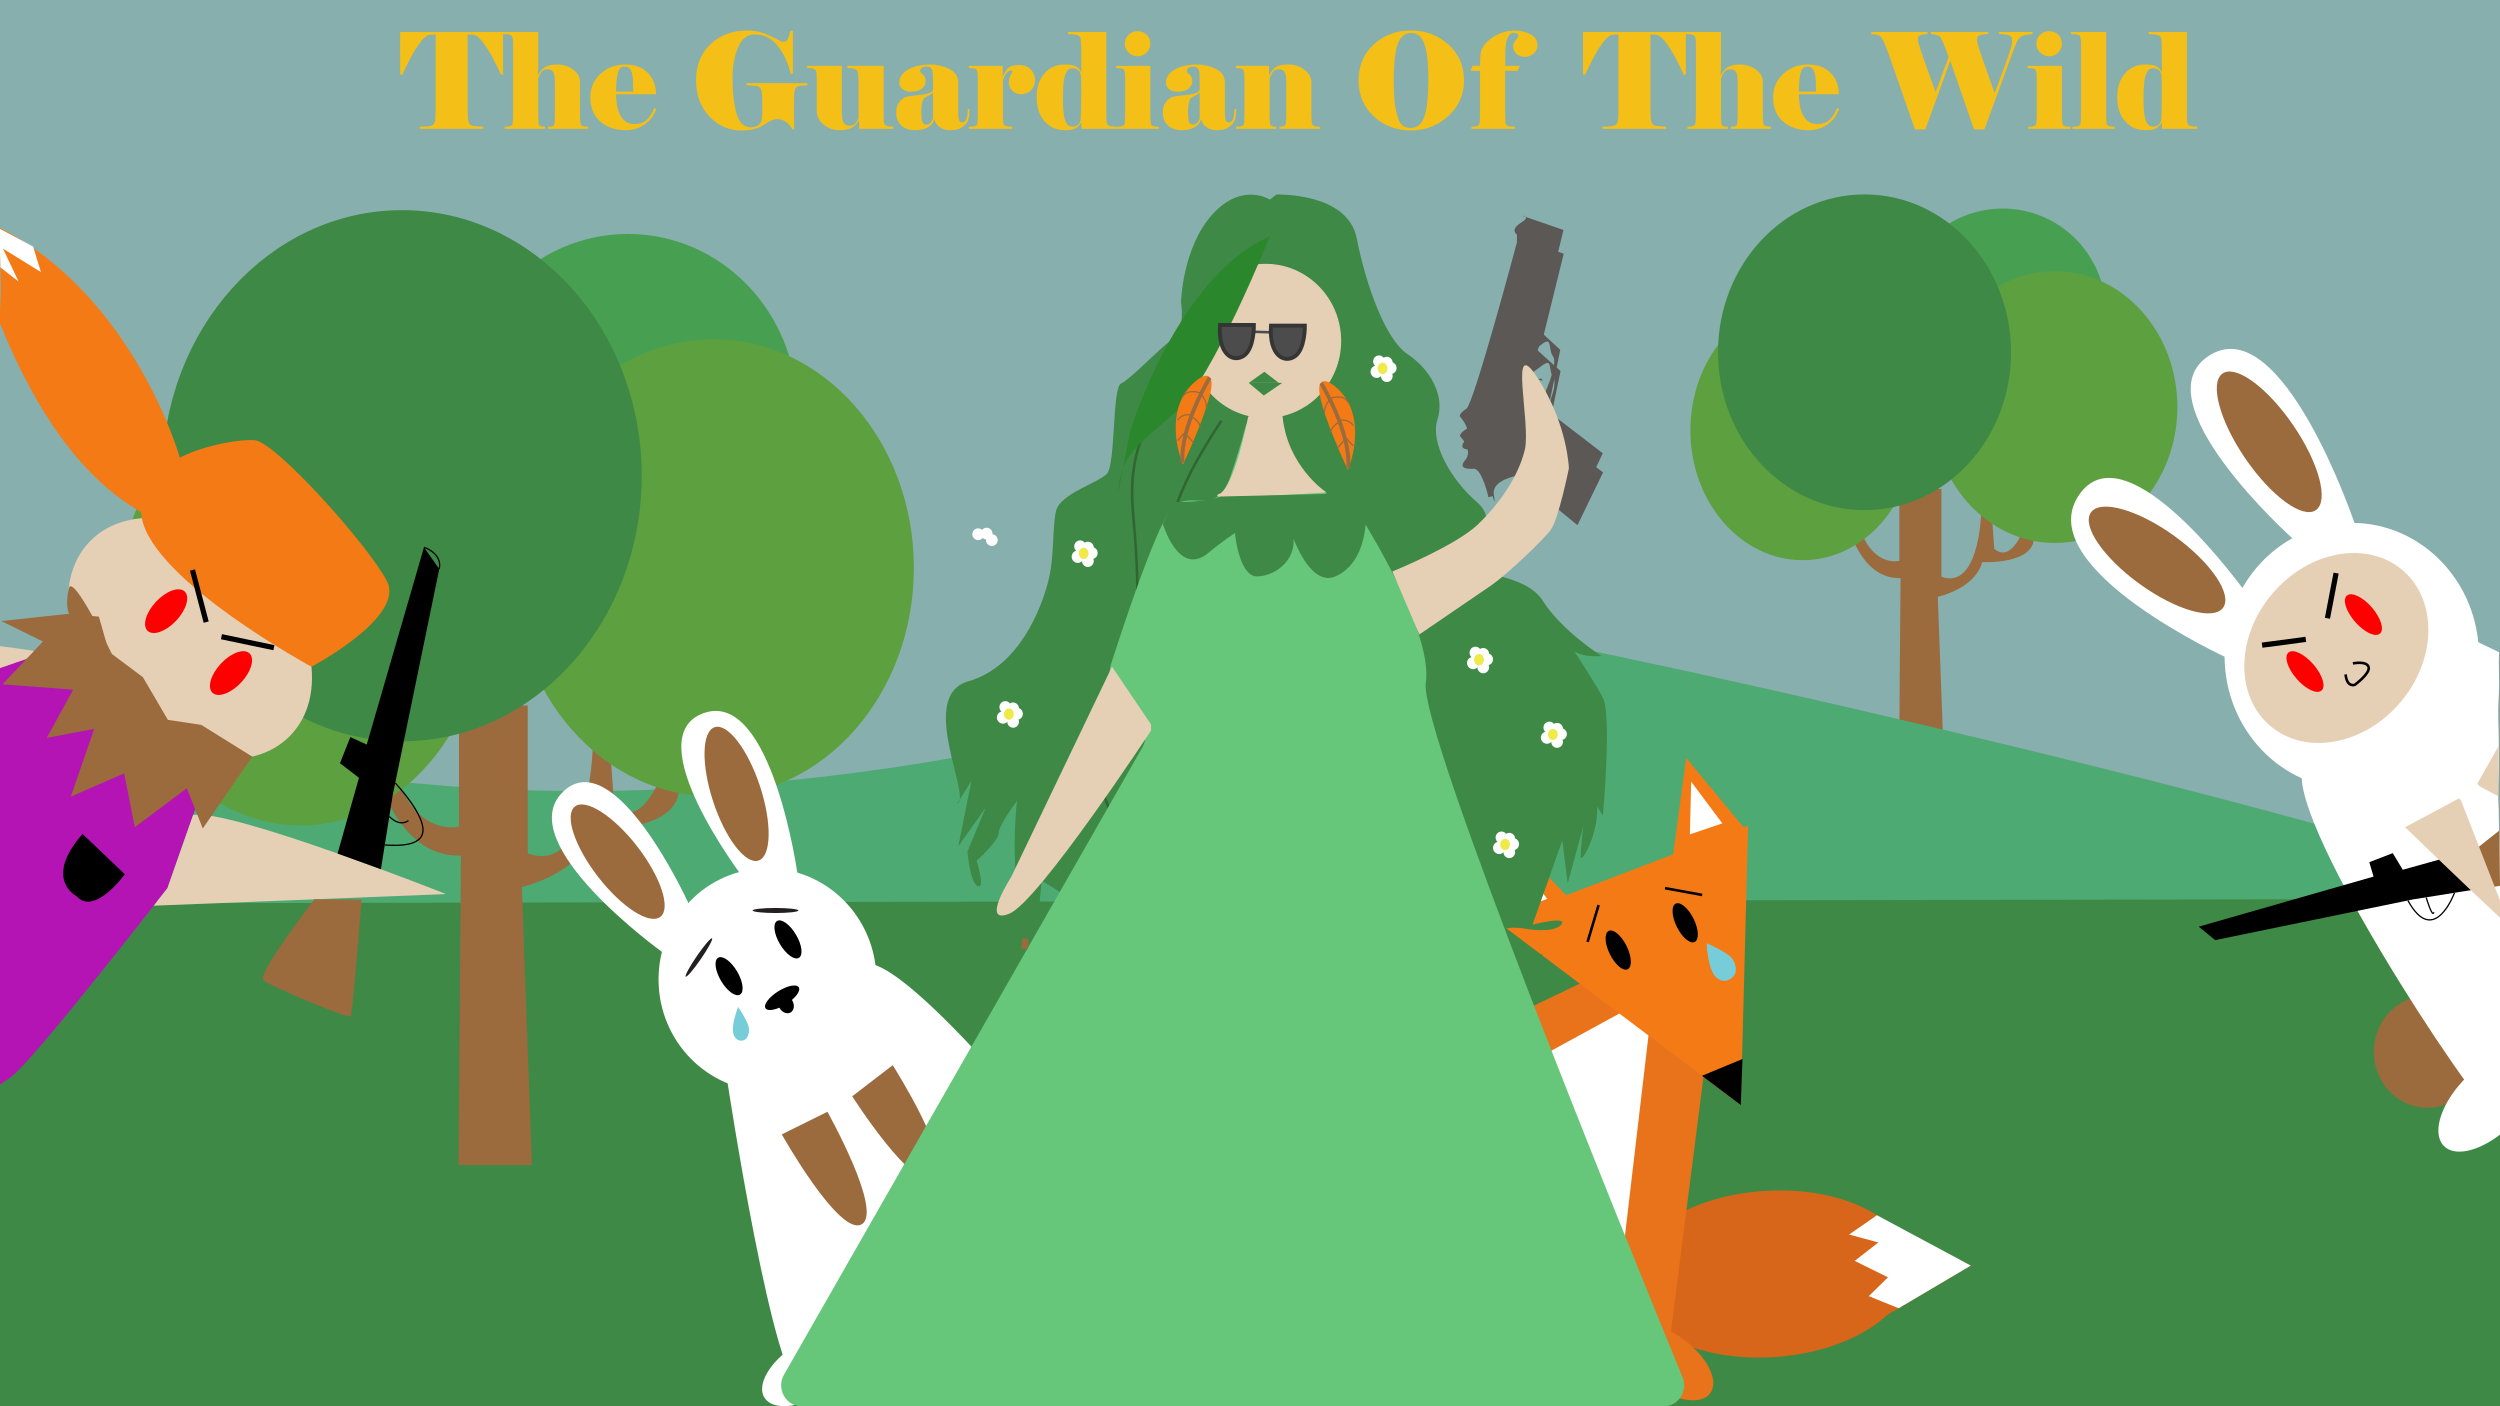 <?xml version="1.0" encoding="UTF-8"?>
<svg xmlns="http://www.w3.org/2000/svg" viewBox="0 0 1920 1080">
  <rect x="0" y="0" width="1920" height="1080" fill="#333333" stroke="none"/>
  <defs>
    <style>
      .cls-1 {
        fill: #9b6a3d;
      }

      .cls-1, .cls-2, .cls-3, .cls-4, .cls-5, .cls-6, .cls-7, .cls-8, .cls-9, .cls-10, .cls-11, .cls-12, .cls-13, .cls-14, .cls-15, .cls-16, .cls-17, .cls-18, .cls-19, .cls-20, .cls-21, .cls-22, .cls-23, .cls-24 {
        stroke-width: 0px;
      }

      .cls-25 {
        fill: #efea48;
        stroke: #fff;
      }

      .cls-25, .cls-26, .cls-27, .cls-28, .cls-29, .cls-30, .cls-31, .cls-32, .cls-33, .cls-34, .cls-35, .cls-36, .cls-37 {
        stroke-miterlimit: 10;
      }

      .cls-2 {
        fill: #4daa73;
      }

      .cls-26 {
        stroke-width: 4px;
      }

      .cls-26, .cls-27, .cls-30, .cls-8, .cls-33, .cls-34, .cls-35, .cls-36, .cls-37 {
        fill: none;
      }

      .cls-26, .cls-27, .cls-33 {
        stroke: #000;
      }

      .cls-3 {
        fill: #2b872b;
      }

      .cls-4 {
        fill: #e8731a;
      }

      .cls-28 {
        stroke: #f47a16;
      }

      .cls-28, .cls-31, .cls-32, .cls-34 {
        stroke-width: 3px;
      }

      .cls-28, .cls-23 {
        fill: #f47a16;
      }

      .cls-5 {
        fill: #86a5a5;
      }

      .cls-29 {
        stroke: #e5cfb5;
      }

      .cls-29, .cls-20 {
        fill: #e5cfb5;
      }

      .cls-30 {
        stroke-width: 8px;
      }

      .cls-30, .cls-34, .cls-35 {
        stroke: #9b6a3d;
      }

      .cls-7 {
        fill: red;
      }

      .cls-31 {
        fill: #4c4c4c;
        stroke: #353535;
      }

      .cls-9 {
        fill: #f4d7a4;
      }

      .cls-32 {
        stroke: #3e8945;
      }

      .cls-32, .cls-10 {
        fill: #fff;
      }

      .cls-33, .cls-36, .cls-37 {
        stroke-width: 2px;
      }

      .cls-11 {
        fill: #f4bf16;
      }

      .cls-12 {
        fill: #47a052;
      }

      .cls-36 {
        stroke: #4c4c4c;
      }

      .cls-13 {
        fill: #66c67a;
      }

      .cls-14 {
        fill: #3e8945;
      }

      .cls-15 {
        fill: #231f20;
      }

      .cls-16 {
        fill: #76cdd9;
      }

      .cls-17 {
        fill: #5da03f;
      }

      .cls-18 {
        fill: #87afad;
      }

      .cls-19 {
        fill: #b514b5;
      }

      .cls-21 {
        fill: #d6c8d5;
      }

      .cls-22 {
        fill: #d8661a;
      }

      .cls-24 {
        fill: #5b5855;
      }

      .cls-37 {
        stroke: #316634;
      }
    </style>
  </defs>
  <g id="Layer_2" data-name="Layer 2">
    <rect class="cls-18" x="1" y="0" width="1918" height="1080"/>
  </g>
  <g id="Layer_3" data-name="Layer 3">
    <rect class="cls-18" x="-.77" y="-2.7" width="1921" height="1080"/>
    <ellipse class="cls-32" cx="839.73" cy="440.3" rx="10" ry="7.5"/>
    <circle class="cls-10" cx="751.23" cy="410.3" r="4.5"/>
    <circle class="cls-10" cx="840.3" cy="440.84" r="4.5"/>
    <circle class="cls-10" cx="840.3" cy="440.84" r="4.5"/>
    <circle class="cls-10" cx="840.3" cy="440.84" r="4.5"/>
    <circle class="cls-10" cx="840.3" cy="440.84" r="4.5"/>
    <circle class="cls-10" cx="757.73" cy="409.8" r="4.5"/>
    <circle class="cls-10" cx="761.73" cy="414.8" r="4.5"/>
    <circle class="cls-10" cx="840.3" cy="440.84" r="4.5"/>
    <polygon class="cls-10" points="986.23 763.3 986.23 816.3 1048.22 789.8 986.23 763.3"/>
    <line class="cls-33" x1="1278.95" y1="689.83" x2="1307.49" y2="694.94"/>
    <g>
      <path class="cls-8" d="m1247.79,427.41c-18.36-17.32-28.43-23.98-39.94,0-11.51,23.98-4.32,36.57,0,42.61,4.32,6.04,22.13,10.29,22.13,10.29,0,0,9.83-8.15,10.87-11.06,1.04-2.92,6.93-41.84,6.93-41.84Z"/>
      <path class="cls-8" d="m1248.51,422.16s-18.12-17.16-26.27-11.06c-8.15,6.1-24.9,26.6-20.6,41.29,4.3,14.7,21.15,30.78,28.75,25.68s9.17,1.62,12.74-16.57c3.57-18.18,5.38-39.35,5.38-39.35Z"/>
      <path class="cls-24" d="m1179.49,267.88l19.01,17.07-8.27,39.78-5.33-3.27s12.41-25.43,8.09-31.47c-4.32-6.04.11-16.08-9.59-8.56-9.7,7.52-8.8,4.56-8.8,4.56l4.89-18.11Z"/>
      <path class="cls-8" d="m1199.7,194.56s-21.58-12.59-30.33-10.7c-8.75,1.89,29.37,13.22,30.33,10.7Z"/>
      <path class="cls-24" d="m1131.42,360.02s-12.95,1.26-6.23-6.55-3.84-18.38-3.84-18.38c0,0-.72-2.27,5.03-5.79,5.75-3.53,38.84-125.14,38.84-125.14v-5.79s-5.62-3.63,2.88-8.79,1.21-5.44,1.21-5.44l31.63,10.7-15.82,64.21s-12.25,26.08-14.37,43.19c-.97,7.78.16,13.71,5.48,14.5,17.02,2.52,15.12,16.09,15.12,16.09l39.8,29.96-19.66,40.54-46.27-38.02s-19.66,3.27-17.98,14.35c1.68,11.08-.96,1.26-.96,1.26l-3.12,1.01s-5.03-22.91-11.75-21.91Z"/>
      <path class="cls-24" d="m1183.88,306.6c5.51,5.04-13.12-4.36-13.12-4.36l-.28,5.84,13.4-1.48Z"/>
    </g>
    <g>
      <path class="cls-1" d="m1458.48,585.3h34.46l-4.72-126.98s24.6-5.28,32.58-22.38c.62-1.34,1.15-2.74,1.55-4.23,0,0,40.58,2.05,39.66-19.44l-8.3-5.12s-9.22,25.58-22.14,14.33l-1.84-25.58h-8.3s-1.84,57.3-30.44,47.07v-67.54h-32.28v55.26s-22.14,6.14-32.28-30.7l-7.38,2.05s9.22,42.98,40.58,41.95l-1.15,141.31Z"/>
      <ellipse class="cls-17" cx="1384.46" cy="330.49" rx="86.24" ry="99.72"/>
      <ellipse class="cls-12" cx="1538.03" cy="239.98" rx="79.32" ry="79.82"/>
      <ellipse class="cls-17" cx="1578.15" cy="312.63" rx="94.07" ry="104.36"/>
      <ellipse class="cls-14" cx="1431.96" cy="270.56" rx="112.52" ry="121.25"/>
    </g>
    <rect class="cls-14" x="-2.77" y="665.3" width="1924" height="418.7"/>
    <path class="cls-2" d="m-4.67,693.88s100.94-113.24,329.66-91.79c228.72,21.46,444.1-27.42,444.1-27.42,0,0,251.39-108.47,363.41-91.79s737.49,159.73,816.84,207.41l-1954.01,3.58Z"/>
    <g>
      <path class="cls-1" d="m352.12,894.83h56.38l-7.72-213.61s40.25-8.89,53.31-37.64c1.02-2.25,1.87-4.62,2.53-7.11,0,0,66.4,3.44,64.89-32.71l-13.58-8.61s-15.09,43.03-36.22,24.1l-3.02-43.03h-13.58s-3.02,96.4-49.8,79.18v-113.61h-52.82v92.95s-36.22,10.33-52.82-51.64l-12.07,3.44s15.09,72.3,66.4,70.58l-1.88,237.71Z"/>
      <ellipse class="cls-17" cx="231.01" cy="466.18" rx="141.1" ry="167.75"/>
      <ellipse class="cls-12" cx="482.27" cy="313.92" rx="129.78" ry="134.26"/>
      <ellipse class="cls-17" cx="547.92" cy="436.14" rx="153.92" ry="175.56"/>
      <ellipse class="cls-14" cx="308.73" cy="365.36" rx="184.11" ry="203.97"/>
    </g>
  </g>
  <g id="Layer_1" data-name="Layer 1">
    <path class="cls-5" d="m1919.01,533.49c-1,14.3,0,27.57,0,41.87,0,16.34-1,32.68,0,49.02.5,17.87.75,36,1,54.13v-182.8c-2,12.25,0,25.53-1,37.79Z"/>
    <ellipse class="cls-32" cx="839.51" cy="427.28" rx="10" ry="7.66"/>
    <ellipse class="cls-10" cx="840.08" cy="427.83" rx="4.5" ry="4.6"/>
    <ellipse class="cls-10" cx="840.08" cy="427.83" rx="4.5" ry="4.6"/>
    <ellipse class="cls-10" cx="840.08" cy="427.83" rx="4.5" ry="4.6"/>
    <ellipse class="cls-10" cx="840.08" cy="427.83" rx="4.5" ry="4.6"/>
    <ellipse class="cls-10" cx="840.08" cy="427.83" rx="4.5" ry="4.6"/>
    <g>
      <path class="cls-11" d="m307.36,24.52h79v32.78h-1.7c-1.8-4.15-3.95-8.56-6.45-13.23-2.5-4.66-5.12-8.73-7.85-12.2-2.73-3.47-5.13-5.21-7.2-5.21l-4-.2v59.54l.2,4.7c.2,2.18.65,3.69,1.35,4.54.7.85,1.78,1.36,3.25,1.53,1.47.17,2.8.29,4,.36,1.2.07,2.27.14,3.2.2v1.63h-48.9v-1.63l6.6-.31c2-.2,3.37-.72,4.1-1.53.73-.82,1.2-2.35,1.4-4.6l.2-4.7V26.46l-3.9.2c-2.13,0-4.5,1.62-7.1,4.85-2.6,3.23-5.22,7.32-7.85,12.25-2.63,4.94-4.85,9.45-6.65,13.53h-1.7V24.52Z"/>
      <path class="cls-11" d="m412.96,58.12c1.26-2.72,3.01-4.83,5.26-6.33,2.25-1.5,5.46-2.25,9.64-2.25,4.62,0,8.72,1.28,12.27,3.83,3.55,2.55,5.33,5.84,5.33,9.85v22.98l.1,4.7c0,2.45.2,4.07.6,4.85.4.78,1.57,1.28,3.5,1.48l2.2.1v1.63h-30.96v-1.63l1.29-.1c1.78,0,2.88-.41,3.27-1.23.4-.82.6-2.52.6-5.11l.1-4.7v-20.83l-.1-4.19c0-2.86-.46-4.9-1.39-6.13-.93-1.23-2.32-1.84-4.17-1.84-2.25,0-3.85.75-4.81,2.25-.96,1.5-1.74,3.03-2.33,4.6v26.14l.1,4.7c0,2.66.18,4.38.55,5.16.36.78,1.47,1.17,3.32,1.17l1.29.1v1.63h-31.06v-1.63l2.3-.1c1.93-.2,3.1-.68,3.5-1.43.4-.75.6-2.38.6-4.9l.1-4.7v-50.45l-.1-4.19c0-1.84-.28-3.11-.85-3.83-.57-.72-1.78-1.17-3.65-1.38l-3.8-.2v-1.63h27.7v24.2c0,2.25-.03,4.14-.1,5.67-.07,1.53-.17,2.78-.3,3.73Z"/>
      <path class="cls-11" d="m504.06,83.65c-1.87,5.11-4.88,9.11-9.02,12-4.14,2.89-9.02,4.34-14.63,4.34-7.88,0-14.36-2.23-19.44-6.69-5.08-4.46-7.61-10.64-7.61-18.54,0-7.35,2.62-13.39,7.87-18.13,5.24-4.73,11.54-7.1,18.89-7.1s13.56,2.21,17.63,6.64c4.07,4.43,6.11,9.84,6.11,16.24h-30.7c0,2.45.18,4.95.55,7.51.36,2.55,1.06,5.02,2.09,7.4,1.02,2.38,2.48,4.31,4.37,5.77,1.89,1.47,4.25,2.2,7.1,2.2,4.09,0,7.33-1.17,9.71-3.52,2.38-2.35,4.21-5.29,5.48-8.83l1.61.72Zm-17.7-13.28c-.07-.75-.12-1.63-.15-2.66s-.05-2.31-.05-3.88c0-4.15-.5-7.3-1.49-9.45-.99-2.14-2.71-3.22-5.16-3.22-2.12,0-3.59,1.04-4.42,3.11-.83,2.08-1.41,5.26-1.74,9.55l-.2,6.54h13.2Z"/>
      <path class="cls-11" d="m562.56,60.26c0,10.76,1.03,19.69,3.1,26.81,2.07,7.12,5.67,10.67,10.8,10.67,2.53,0,4.46-.51,5.8-1.53,1.33-1.02,2.16-2.16,2.5-3.42.33-1.26.53-2.74.6-4.44.06-1.7.1-3.81.1-6.33v-3.98c0-2.93-.1-4.9-.3-5.92-.2-2.25-.65-3.78-1.35-4.6-.7-.82-1.78-1.33-3.25-1.53-1.47-.2-2.8-.32-4-.36-1.2-.03-2.3-.08-3.3-.15v-1.63h46.8v1.63l-4.6.31c-2.07.2-3.45.7-4.15,1.48-.7.78-1.15,2.33-1.35,4.65l-.2,4.8v13.38l.2,9.19h-1.5c-.87-1.97-2.38-3.78-4.55-5.41s-4.55-2.45-7.15-2.45c-2.34,0-5.67,1.46-10,4.39-4.34,2.93-10.07,4.39-17.2,4.39-9.87,0-18.17-3.64-24.9-10.93-6.73-7.28-10.1-16.44-10.1-27.47,0-11.57,3.7-20.87,11.1-27.88,7.4-7.01,16.83-10.52,28.3-10.52,6.27,0,12.2,1.43,17.8,4.29,5.6,2.86,8.73,4.36,9.4,4.49,1.93,0,3.23-.73,3.9-2.2.67-1.46,1.3-3.56,1.9-6.28h2v32.99h-1.7c-2-8.44-5.32-15.59-9.95-21.45-4.63-5.85-10.55-8.78-17.75-8.78-5.73,0-10,3.39-12.8,10.16-2.8,6.78-4.2,14.65-4.2,23.64Z"/>
      <path class="cls-11" d="m686.06,98.97h-26.3v-6.54c-1.53,2.45-3.42,4.32-5.65,5.62-2.23,1.29-5.32,1.94-9.25,1.94-4.6,0-8.67-1.39-12.2-4.19-3.6-2.72-5.4-6.5-5.4-11.34v-22.67l-.1-4.19c0-1.84-.29-3.11-.85-3.83-.57-.72-1.78-1.17-3.65-1.38l-2.8-.2v-1.63h26.7v33.39l.1,4.19c0,2.79.48,4.89,1.44,6.28.96,1.4,2.4,2.09,4.32,2.09,2.12,0,3.65-.61,4.61-1.84.96-1.23,1.74-2.48,2.33-3.78v-27.57l-.2-4.7c0-2.25-.36-3.78-1.09-4.6-.73-.82-2.18-1.36-4.35-1.63l-3.06-.2v-1.63h28v37.17l.1,4.19c0,1.84.28,3.11.85,3.83.57.71,1.78,1.17,3.65,1.38l2.8.2v1.63Z"/>
      <path class="cls-11" d="m739.02,93.96c1.58,0,2.68-1.01,3.3-3.03.62-2.02.94-4.43.94-7.23h1.4c0,6.01-1.05,9.97-3.15,11.88-2.1,1.91-3.98,3.12-5.65,3.64-1.67.51-3.8.77-6.4.77-2.87,0-5.42-.75-7.65-2.25-2.23-1.5-3.58-3.51-4.05-6.03-1.07,2.76-2.85,4.83-5.35,6.21s-5.75,2.07-9.75,2.07c-4.27,0-7.73-1.19-10.4-3.58-2.67-2.39-4-5.7-4-9.93,0-3.41.83-6.16,2.5-8.24,1.67-2.08,3.37-3.36,5.1-3.84,1.73-.48,4.4-.89,8-1.23,3.6-.34,6.25-.73,7.95-1.18,1.7-.44,2.92-.92,3.65-1.43.73-.51,1.1-1.38,1.1-2.61l-.1-9.31c0-2.66-.33-4.57-.99-5.73-.66-1.16-2.05-1.74-4.16-1.74-1.32,0-2.43.31-3.32.92-.89.62-1.34,1.4-1.34,2.36,0,.75.71,1.69,2.13,2.82,1.42,1.13,2.13,2.82,2.13,5.08,0,2.12-.92,4-2.76,5.64s-4.83,2.46-8.98,2.46c-2.28,0-4.26-.63-5.97-1.9-1.71-1.27-2.56-2.96-2.56-5.08,0-4.24,2.32-7.62,6.97-10.15,4.64-2.53,10.17-3.8,16.59-3.8,5.41,0,10.39,1.15,14.93,3.44,4.54,2.29,6.82,5.83,6.82,10.62v23.5c0,2.19.2,3.87.59,5.03.33,1.23,1.15,1.85,2.47,1.85Zm-22.46-3.07v-19.51l-.3-.1c-.59.82-1.7,1.58-3.31,2.3-1.62.71-2.74,1.41-3.36,2.09-.63.68-1.12,1.99-1.48,3.93s-.54,3.93-.54,5.97c0,3.07.23,5.52.69,7.36.46,1.84,1.52,2.76,3.17,2.76,1.25,0,2.36-.51,3.31-1.53s1.57-2.11,1.83-3.27Z"/>
      <path class="cls-11" d="m744.06,98.97v-1.63l2.7-.1c1.93-.2,3.1-.68,3.5-1.43.4-.75.6-2.38.6-4.9l.1-4.7v-24.41l-.1-4.19c-.13-1.63-.33-2.86-.6-3.68-.27-.82-1.47-1.33-3.6-1.53l-2.6-.2v-1.63h26v8.58c.46-1.23,1.44-3.06,2.94-5.51s4.99-3.68,10.46-3.68c3.2,0,5.92,1.14,8.15,3.42,2.23,2.28,3.35,4.99,3.35,8.12s-1.05,5.74-3.15,7.81c-2.1,2.08-4.68,3.11-7.75,3.11-2.53,0-4.72-.9-6.55-2.71-1.83-1.8-2.75-3.86-2.75-6.18,0-1.7.3-3.27.9-4.7.67-1.29,1.33-2.62,2-3.98-.33-.48-.67-.71-1-.71-1.72,0-3.22,1.06-4.49,3.17-1.27,2.11-1.91,4.08-1.91,5.92v23.59l.1,5.11c0,1.91.23,3.2.69,3.88.46.68,1.61,1.12,3.45,1.33l2.96.2v1.63h-33.4Z"/>
      <path class="cls-11" d="m830.36,50.25v-13.07l-.2-4.7c0-2.25-.33-3.74-.99-4.49-.66-.75-2.08-1.26-4.26-1.53l-4.66-.31v-1.63h29.4v63.21l.1,4.19c0,1.84.32,3.11.95,3.83.63.71,1.85,1.17,3.65,1.38l3.2.2v1.63h-27v-5.11c-.73,1.36-1.92,2.72-3.55,4.08-1.63,1.36-4.72,2.04-9.25,2.04-6.4,0-11.6-2.28-15.6-6.84-4-4.56-6-10.76-6-18.59s2-13.62,6-18.18c4-4.56,9.2-6.84,15.6-6.84,4.67,0,7.77.65,9.3,1.94,1.53,1.29,2.67,2.66,3.4,4.08l-.1-5.31Zm-.3,7.35c-.27-1.7-1-2.99-2.2-3.88-1.2-.88-2.6-1.33-4.2-1.33-2.07,0-3.62,1.01-4.65,3.01-1.03,2.01-1.7,4.29-2,6.84-.3,2.55-.48,4.87-.55,6.94-.07,2.08-.1,4-.1,5.77v4.6c0,1.29.15,3.54.45,6.74.3,3.2.96,5.82,2,7.86,1.03,2.04,2.62,3.06,4.75,3.06,3.67,0,5.8-1.8,6.4-5.41.13-1.57.23-4.34.3-8.32s.1-6.96.1-8.94v-9.4c0-2.86-.1-5.38-.3-7.56Z"/>
      <path class="cls-11" d="m890.06,98.97h-32.51v-1.63l2.4-.1c1.93-.2,3.1-.68,3.5-1.43.4-.75.6-2.38.6-4.9l.1-4.7v-24.41l-.1-4.19c-.13-1.63-.33-2.86-.6-3.68-.27-.82-1.47-1.33-3.6-1.53l-2.7-.2v-1.63h26.3v35.64l.1,4.7c0,2.45.2,4.07.6,4.85.4.78,1.57,1.28,3.5,1.48l2.4.1v1.63Zm-26.2-65.46c0-2.66.96-4.92,2.86-6.79,1.91-1.87,4.21-2.81,6.89-2.81s5.08.9,6.98,2.71c1.91,1.8,2.87,4.1,2.87,6.89s-.96,5.02-2.87,6.89c-1.91,1.87-4.24,2.81-6.98,2.81s-4.98-.93-6.89-2.81c-1.91-1.87-2.86-4.17-2.86-6.89Z"/>
      <path class="cls-11" d="m943.81,93.96c1.58,0,2.68-1.01,3.3-3.03.62-2.02.94-4.43.94-7.23h1.4c0,6.01-1.05,9.97-3.15,11.88-2.1,1.91-3.98,3.12-5.65,3.64-1.67.51-3.8.77-6.4.77-2.87,0-5.42-.75-7.65-2.25-2.23-1.5-3.58-3.51-4.05-6.03-1.07,2.76-2.85,4.83-5.35,6.21s-5.75,2.07-9.75,2.07c-4.27,0-7.73-1.19-10.4-3.58-2.67-2.39-4-5.7-4-9.93,0-3.41.83-6.16,2.5-8.24,1.67-2.08,3.37-3.36,5.1-3.84,1.73-.48,4.4-.89,8-1.23,3.6-.34,6.25-.73,7.95-1.18,1.7-.44,2.92-.92,3.65-1.43.73-.51,1.1-1.38,1.1-2.61l-.1-9.31c0-2.66-.33-4.57-.99-5.73-.66-1.16-2.05-1.74-4.16-1.74-1.32,0-2.43.31-3.32.92-.89.62-1.34,1.4-1.34,2.36,0,.75.71,1.69,2.13,2.82,1.42,1.13,2.13,2.82,2.13,5.08,0,2.12-.92,4-2.76,5.64s-4.83,2.46-8.98,2.46c-2.28,0-4.26-.63-5.97-1.9-1.71-1.27-2.56-2.96-2.56-5.08,0-4.24,2.32-7.62,6.97-10.15,4.64-2.53,10.17-3.8,16.59-3.8,5.41,0,10.39,1.15,14.93,3.44,4.54,2.29,6.82,5.83,6.82,10.62v23.5c0,2.19.2,3.87.59,5.03.33,1.23,1.15,1.85,2.47,1.85Zm-22.46-3.07v-19.51l-.3-.1c-.59.82-1.7,1.58-3.31,2.3-1.62.71-2.74,1.41-3.36,2.09-.63.68-1.12,1.99-1.48,3.93s-.54,3.93-.54,5.97c0,3.07.23,5.52.69,7.36.46,1.84,1.52,2.76,3.17,2.76,1.25,0,2.36-.51,3.31-1.53s1.57-2.11,1.83-3.27Z"/>
      <path class="cls-11" d="m987.86,65.37l-.1-4.19c0-5.31-1.82-7.97-5.46-7.97-2.32,0-3.95.75-4.91,2.25-.96,1.5-1.74,3.03-2.33,4.6v26.14l.1,4.7c0,2.79.25,4.56.74,5.31.5.75,1.97,1.12,4.42,1.12v1.63h-31.16v-1.63l2.4-.1c1.93-.2,3.1-.68,3.5-1.43.4-.75.6-2.38.6-4.9l.1-4.7v-24.41l-.1-4.19c-.13-1.63-.33-2.86-.6-3.68-.27-.82-1.47-1.33-3.6-1.53l-2.3-.2v-1.63h25.5v7.66c.73-1.91,2.05-3.83,3.95-5.77,1.9-1.94,5.58-2.91,11.05-2.91,4.73,0,8.83,1.36,12.3,4.08,3.47,2.72,5.2,5.92,5.2,9.6v22.98l.1,4.7c0,2.45.2,4.07.6,4.85.4.78,1.57,1.28,3.5,1.48l2.2.1v1.63h-30.96v-1.63c2.38,0,3.84-.39,4.37-1.17.53-.78.79-2.54.79-5.26l.1-4.7v-20.83Z"/>
      <path class="cls-11" d="m1124.36,61.79c0,10.89-4.03,20.02-12.1,27.37-8.07,7.35-17.6,11.03-28.6,11.03s-21.05-3.63-28.75-10.88c-7.7-7.25-11.55-16.42-11.55-27.52s3.93-20.7,11.8-27.78c7.87-7.08,17.37-10.62,28.5-10.62s20.7,3.59,28.7,10.77c8,7.18,12,16.39,12,27.62Zm-30.4-27.88c-2-5.72-5.43-8.58-10.3-8.58-2.47,0-4.6.82-6.4,2.45-1.8,1.63-3.18,4-4.15,7.1-.97,3.1-1.67,7.08-2.1,11.95-.43,4.87-.65,9.85-.65,14.96,0,7.01.27,12.73.8,17.16.53,4.43,1.53,8.75,3,12.97,1.47,4.22,4.63,6.33,9.5,6.33,2.47,0,4.6-.82,6.4-2.45s3.18-4,4.15-7.1c.96-3.1,1.67-7.08,2.1-11.95.43-4.87.65-9.85.65-14.96,0-6.06-.2-11.32-.6-15.78-.4-4.46-1.2-8.49-2.4-12.1Z"/>
      <path class="cls-11" d="m1162.08,35.65c0-1.77.66-3.37,1.99-4.8,1.33-1.43,1.99-2.48,1.99-3.17,0-.82-.28-1.43-.84-1.84-.56-.41-1.4-.61-2.52-.61-2.31,0-3.98,1.38-5,4.14-1.02,2.76-1.54,6.25-1.54,10.47l-.2,10.72h11.3l-1.7,3.88h-9.6v31.76l.1,4.7c0,2.45.2,4.05.59,4.8.39.75,1.55,1.26,3.46,1.53l3.55.1v1.63h-33.6v-1.63l2.4-.1c1.93-.2,3.1-.68,3.5-1.43.4-.75.6-2.38.6-4.9l.1-4.7v-31.76h-7.3l1.6-3.88h5.7c0-1.36.05-2.81.15-4.34.1-1.53.15-2.64.15-3.32,0-4.83,2.72-9.28,8.15-13.33,5.43-4.05,11.58-6.08,18.45-6.08,4.56,0,8.57.97,12.02,2.91,3.45,1.94,5.18,4.82,5.18,8.63,0,2.45-.99,4.51-2.96,6.18-1.98,1.67-4.17,2.5-6.58,2.5s-4.54-.73-6.38-2.2c-1.84-1.46-2.76-3.42-2.76-5.87Z"/>
      <path class="cls-11" d="m1215.75,24.52h79v32.78h-1.7c-1.8-4.15-3.95-8.56-6.45-13.23-2.5-4.66-5.12-8.73-7.85-12.2-2.73-3.47-5.13-5.21-7.2-5.21l-4-.2v59.54l.2,4.7c.2,2.18.65,3.69,1.35,4.54.7.85,1.78,1.36,3.25,1.53,1.47.17,2.8.29,4,.36,1.2.07,2.27.14,3.2.2v1.63h-48.9v-1.63l6.6-.31c2-.2,3.37-.72,4.1-1.53.73-.82,1.2-2.35,1.4-4.6l.2-4.7V26.46l-3.9.2c-2.13,0-4.5,1.62-7.1,4.85-2.6,3.23-5.22,7.32-7.85,12.25-2.63,4.94-4.85,9.45-6.65,13.53h-1.7V24.52Z"/>
      <path class="cls-11" d="m1321.35,58.12c1.26-2.72,3.01-4.83,5.26-6.33,2.25-1.5,5.46-2.25,9.64-2.25,4.62,0,8.71,1.28,12.27,3.83,3.55,2.55,5.33,5.84,5.33,9.85v22.98l.1,4.7c0,2.45.2,4.07.6,4.85.4.78,1.57,1.28,3.5,1.48l2.2.1v1.63h-30.96v-1.63l1.29-.1c1.78,0,2.88-.41,3.27-1.23.4-.82.59-2.52.59-5.11l.1-4.7v-20.83l-.1-4.19c0-2.86-.46-4.9-1.39-6.13-.93-1.23-2.32-1.84-4.17-1.84-2.25,0-3.85.75-4.81,2.25-.96,1.5-1.74,3.03-2.33,4.6v26.14l.1,4.7c0,2.66.18,4.38.54,5.16.36.78,1.47,1.17,3.32,1.17l1.29.1v1.63h-31.06v-1.63l2.3-.1c1.93-.2,3.1-.68,3.5-1.43.4-.75.6-2.38.6-4.9l.1-4.7v-50.45l-.1-4.19c0-1.84-.28-3.11-.85-3.83-.57-.72-1.79-1.17-3.65-1.38l-3.8-.2v-1.63h27.7v24.2c0,2.25-.04,4.14-.1,5.67-.07,1.53-.17,2.78-.3,3.73Z"/>
      <path class="cls-11" d="m1412.45,83.65c-1.87,5.11-4.88,9.11-9.02,12-4.14,2.89-9.02,4.34-14.63,4.34-7.88,0-14.36-2.23-19.44-6.69-5.08-4.46-7.61-10.64-7.61-18.54,0-7.35,2.62-13.39,7.87-18.13,5.24-4.73,11.54-7.1,18.89-7.1s13.56,2.21,17.63,6.64c4.08,4.43,6.11,9.84,6.11,16.24h-30.7c0,2.45.18,4.95.55,7.51.36,2.55,1.06,5.02,2.09,7.4,1.02,2.38,2.48,4.31,4.37,5.77,1.89,1.47,4.25,2.2,7.1,2.2,4.09,0,7.33-1.17,9.71-3.52,2.38-2.35,4.21-5.29,5.48-8.83l1.61.72Zm-17.7-13.28c-.07-.75-.12-1.63-.15-2.66-.03-1.02-.05-2.31-.05-3.88,0-4.15-.5-7.3-1.49-9.45-.99-2.14-2.71-3.22-5.16-3.22-2.12,0-3.59,1.04-4.42,3.11-.83,2.08-1.41,5.26-1.74,9.55l-.2,6.54h13.2Z"/>
      <path class="cls-11" d="m1496.55,43.72l-4.1-10.83c-.93-1.97-1.72-3.44-2.35-4.39-.63-.95-1.98-1.6-4.05-1.94l-3.1-.41v-1.63h44v1.63h-1.4c-.47,0-1.33.12-2.6.36-1.27.24-2.33.53-3.2.87-.87.34-1.3,1.36-1.3,3.06,0,1.57.45,3.75,1.35,6.54.9,2.79,1.95,5.91,3.15,9.34,1.2,3.44,2.77,7.88,4.7,13.33,1.93,5.45,3.33,9.4,4.2,11.85.87-2.31,1.92-5.11,3.15-8.37,1.23-3.27,2.93-7.88,5.1-13.84,2.17-5.96,3.58-10.04,4.25-12.25.67-2.21,1-4.14,1-5.77s-.4-2.69-1.2-3.37c-.8-.68-1.77-1.11-2.9-1.28-1.13-.17-2.2-.27-3.2-.31-1-.03-1.93-.08-2.8-.15v-1.63h25.8v1.63l-4.4.51c-2.14.34-3.8.95-5,1.84-1.2.89-2.27,2.45-3.2,4.7l-3,7.86-21.42,58.31h-8.01l-18.21-52.7-19.12,52.7h-8.01l-20.42-58.52-3.1-7.97c-1-2.18-1.92-3.73-2.75-4.65-.83-.92-2.08-1.48-3.75-1.68l-3.5-.41v-1.63h43.2v1.63l-3.2.31c-1.54.2-2.62.53-3.25.97-.63.44-.95,1.28-.95,2.5,0,1.5.55,3.9,1.65,7.2,1.1,3.3,2.48,7.3,4.15,12,1.67,4.7,3.17,8.85,4.5,12.46,1.33,3.61,2.43,6.6,3.3,8.99l10-26.86Z"/>
      <path class="cls-11" d="m1590.15,98.97h-32.51v-1.63l2.4-.1c1.93-.2,3.1-.68,3.5-1.43.4-.75.6-2.38.6-4.9l.1-4.7v-24.41l-.1-4.19c-.13-1.63-.33-2.86-.6-3.68-.27-.82-1.47-1.33-3.6-1.53l-2.7-.2v-1.63h26.3v35.64l.1,4.7c0,2.45.2,4.07.6,4.85.4.78,1.57,1.28,3.5,1.48l2.4.1v1.63Zm-26.2-65.46c0-2.66.96-4.92,2.86-6.79,1.91-1.87,4.21-2.81,6.89-2.81s5.08.9,6.98,2.71c1.91,1.8,2.87,4.1,2.87,6.89s-.96,5.02-2.87,6.89c-1.91,1.87-4.24,2.81-6.98,2.81s-4.98-.93-6.89-2.81c-1.91-1.87-2.86-4.17-2.86-6.89Z"/>
      <path class="cls-11" d="m1624.15,98.97h-32.53v-1.63l2.41-.1c1.94-.2,3.12-.68,3.52-1.43.4-.75.6-2.38.6-4.9l.1-4.7v-50.45l-.1-4.19c-.13-1.63-.33-2.86-.6-3.68-.27-.82-1.47-1.33-3.6-1.53l-3.4-.2v-1.63h27v61.68l.1,4.7c0,2.45.2,4.07.6,4.85.4.78,1.57,1.28,3.5,1.48l2.4.1v1.63Z"/>
      <path class="cls-11" d="m1660.25,50.25v-13.07l-.2-4.7c0-2.25-.33-3.74-.99-4.49-.66-.75-2.08-1.26-4.26-1.53l-4.66-.31v-1.63h29.4v63.21l.1,4.19c0,1.84.32,3.11.95,3.83.63.71,1.85,1.17,3.65,1.38l3.2.2v1.63h-27v-5.11c-.73,1.36-1.92,2.72-3.55,4.08-1.63,1.36-4.72,2.04-9.25,2.04-6.4,0-11.6-2.28-15.6-6.84-4-4.56-6-10.76-6-18.59s2-13.62,6-18.18c4-4.56,9.2-6.84,15.6-6.84,4.67,0,7.77.65,9.3,1.94,1.53,1.29,2.67,2.66,3.4,4.08l-.1-5.31Zm-.3,7.35c-.27-1.7-1-2.99-2.2-3.88-1.2-.88-2.6-1.33-4.2-1.33-2.07,0-3.62,1.01-4.65,3.01-1.03,2.01-1.7,4.29-2,6.84-.3,2.55-.48,4.87-.55,6.94-.07,2.08-.1,4-.1,5.77v4.6c0,1.29.15,3.54.45,6.74.3,3.2.96,5.82,2,7.86,1.03,2.04,2.62,3.06,4.75,3.06,3.67,0,5.8-1.8,6.4-5.41.13-1.57.23-4.34.3-8.32s.1-6.96.1-8.94v-9.4c0-2.86-.1-5.38-.3-7.56Z"/>
    </g>
    <polygon class="cls-10" points="986.01 757.14 986.01 811.26 1048 784.2 986.01 757.14"/>
    <g>
      <path class="cls-8" d="m1247.57,414.11c-18.36-17.68-28.43-24.49-39.94,0-11.51,24.49-4.32,37.34,0,43.52,4.32,6.17,22.13,10.51,22.13,10.51,0,0,9.83-8.32,10.87-11.3,1.04-2.98,6.93-42.72,6.93-42.72Z"/>
      <path class="cls-8" d="m1248.29,408.75s-18.12-17.53-26.27-11.3-24.9,27.16-20.6,42.17c4.3,15.01,21.15,31.43,28.75,26.23s9.17,1.65,12.74-16.92c3.57-18.57,5.38-40.18,5.38-40.18Z"/>
      <path class="cls-24" d="m1179.27,251.19l19.01,17.44-8.27,40.63-5.33-3.34s12.41-25.97,8.09-32.14c-4.32-6.17.11-16.42-9.59-8.74-9.7,7.68-8.8,4.65-8.8,4.65l4.89-18.49Z"/>
      <path class="cls-8" d="m1199.48,176.31s-21.58-12.86-30.33-10.93c-8.75,1.93,29.37,13.5,30.33,10.93Z"/>
      <path class="cls-24" d="m1131.2,345.29s-12.95,1.29-6.23-6.69c6.71-7.97-3.84-18.77-3.84-18.77,0,0-.72-2.31,5.03-5.91s38.84-127.8,38.84-127.8v-5.91s-5.62-3.71,2.88-8.98c8.5-5.27,1.21-5.55,1.21-5.55l31.63,10.93-15.82,65.57s-12.25,26.63-14.37,44.11c-.97,7.95.16,14,5.48,14.8,17.02,2.57,15.12,16.43,15.12,16.43l39.8,30.6-19.66,41.4-46.27-38.83s-19.66,3.34-17.98,14.66-.96,1.29-.96,1.29l-3.12,1.03s-5.03-23.4-11.75-22.37Z"/>
      <path class="cls-24" d="m1183.66,290.74c5.51,5.14-13.12-4.45-13.12-4.45l-.28,5.97,13.4-1.52Z"/>
    </g>
    <g>
      <g>
        <g>
          <path class="cls-22" d="m1250.24,985.5c2.2,35.23,52.6,60.62,112.58,56.72,40.25-2.62,74.59-17.77,92.15-38.1,8.61-9.96,13.18-21.17,12.46-32.75-1.01-16.18-12.19-30.28-29.79-40.43-20.72-11.95-50.36-18.4-82.79-16.29-59.98,3.9-106.81,35.63-104.61,70.85Z"/>
          <polygon class="cls-22" points="1513.56 971.96 1428.52 928.72 1441.52 1014.55 1513.56 971.96"/>
        </g>
        <polygon class="cls-4" points="1277.18 1070.07 1053.89 917.66 980.18 867.35 1324.26 702.08 1277.18 1070.07"/>
        <polygon class="cls-10" points="1027.4 896.55 1269.7 764.16 1237.2 1040.53 1027.4 896.55"/>
        <g>
          <polygon class="cls-23" points="1149.94 707.73 1336.96 848.73 1342.55 634.12 1149.94 707.73"/>
          <polygon class="cls-6" points="1307.11 826.2 1338.22 813.3 1336.96 848.73 1307.11 826.2"/>
          <ellipse class="cls-6" cx="1242.79" cy="729.73" rx="7.14" ry="16.42" transform="translate(-194.89 629.12) rotate(-26.42)"/>
          <ellipse class="cls-6" cx="1294.23" cy="708.77" rx="7.14" ry="16.42" transform="translate(-180.19 649.82) rotate(-26.42)"/>
        </g>
        <ellipse class="cls-4" cx="1002.88" cy="855.34" rx="21.35" ry="41.06" transform="translate(-161.44 1473.18) rotate(-68.41)"/>
        <ellipse class="cls-4" cx="1280.2" cy="1045.65" rx="21.26" ry="41.24" transform="translate(-318.67 1465.08) rotate(-53.94)"/>
        <polygon class="cls-23" points="1284.41 660.63 1294.97 582.09 1340.12 636.64 1284.41 660.63"/>
        <polygon class="cls-23" points="1204.63 689.42 1159.84 643.12 1152.94 706.85 1204.63 689.42"/>
        <polygon class="cls-10" points="1163.35 698.86 1188.26 690.41 1164.34 658.37 1163.35 698.86"/>
        <polyline class="cls-10" points="1298.82 600.3 1297.83 640.79 1322.74 632.34"/>
        <polygon class="cls-10" points="1441.51 933.3 1420.12 948.12 1442.56 954.2 1424.41 968.37 1449.97 980.98 1435.22 995.44 1458.14 1004.73 1513.56 971.96 1441.51 933.3"/>
      </g>
      <line class="cls-33" x1="1278.73" y1="682.11" x2="1307.27" y2="687.33"/>
      <path class="cls-16" d="m1310.77,724.42s.55,21.25,7.94,26.82,14.43-1.71,14.35-5.55c0,0,.88-5.78-3.62-10.46-4.49-4.68-18.67-10.81-18.67-10.81Z"/>
    </g>
    <ellipse class="cls-15" cx="598.1" cy="699" rx="17.58" ry="1.94"/>
    <g>
      <g>
        <g>
          <ellipse class="cls-1" cx="815.92" cy="870.2" rx="35.24" ry="36.04" transform="translate(-45.44 44.95) rotate(-3.07)"/>
          <line class="cls-8" x1="636.07" y1="1073.86" x2="860.72" y2="922.68"/>
          <line class="cls-8" x1="621.65" y1="751.38" x2="860.72" y2="922.68"/>
          <ellipse class="cls-10" cx="589.44" cy="752.42" rx="83.67" ry="85.56" transform="translate(-39.45 32.65) rotate(-3.07)"/>
          <path class="cls-10" d="m528.64,693.47s-56.79-124.39-96.5-85.12c-39.71,39.27,76.24,122.69,76.24,122.69l20.26-37.57Z"/>
          <path class="cls-10" d="m570.78,674.13s-82.47-108.37-30.13-126.54c52.34-18.17,72.11,125.27,72.11,125.27l-41.98,1.27Z"/>
          <path class="cls-10" d="m558.56,830.18s36.43,240.34,57.59,235.9c21.16-4.44,229.1-127.23,226.81-141.52s-150.9-197.03-179.7-183.68c-28.8,13.35-104.69,89.31-104.69,89.31Z"/>
          <ellipse class="cls-10" cx="834.87" cy="918.62" rx="41.21" ry="21.35" transform="translate(-362 589.43) rotate(-32.36)"/>
          <ellipse class="cls-10" cx="621.89" cy="1051.51" rx="41.21" ry="21.35" transform="translate(-466.19 496.08) rotate(-32.36)"/>
          <ellipse class="cls-1" cx="474.35" cy="661.79" rx="19.03" ry="53.59" transform="translate(-305.86 428.88) rotate(-37.75)"/>
          <ellipse class="cls-1" cx="565.7" cy="609.68" rx="18.92" ry="53.9" transform="translate(-162.13 207.2) rotate(-18.2)"/>
          <ellipse class="cls-6" cx="605.17" cy="721.45" rx="7.15" ry="16.45" transform="translate(-283.2 409.16) rotate(-30.64)"/>
          <ellipse class="cls-6" cx="559.94" cy="749.68" rx="7.15" ry="16.45" transform="translate(-303.9 390.05) rotate(-30.64)"/>
          <g>
            <ellipse class="cls-6" cx="600.66" cy="766.31" rx="15.1" ry="5.8" transform="translate(-315.66 437.11) rotate(-32.15)"/>
            <ellipse class="cls-6" cx="603.63" cy="771.28" rx="5.66" ry="7.2" transform="translate(-299.25 391.75) rotate(-29.15)"/>
          </g>
          <line class="cls-33" x1="1227.74" y1="695.07" x2="1219.26" y2="723.39"/>
          <path class="cls-1" d="m600.41,871.2s44.11,78.48,61.22,69.12c17.11-9.36-26.19-86.48-26.19-86.48"/>
          <path class="cls-1" d="m685.61,818.04s48.25,75.9,32.29,87.17c-15.96,11.28-63.4-63.26-63.4-63.26"/>
        </g>
        <path class="cls-16" d="m566.92,773.35s-6.13,14.72-3.39,21.45c2.74,6.73,9.19,4.55,10.3,1.9,0,0,2.28-3.6,1.01-8.57s-7.92-14.77-7.92-14.77Z"/>
      </g>
      <ellipse class="cls-15" cx="536.74" cy="735.3" rx="17.84" ry="1.91" transform="translate(-373.24 761.53) rotate(-55.52)"/>
      <ellipse class="cls-15" cx="595.59" cy="699.26" rx="17.58" ry="1.94"/>
    </g>
    <path class="cls-14" d="m975.27,153.32s-21.27-14.03-44.27,11.5c-23,25.53-24,67.4-24,67.4,0,0,4,20.42-7,28.59s-32,30.64-39,33.7-4,62.3-11,69.44-36,15.32-39,28.59-1,34.72-6,54.13-21.78,65.36-61.39,76.59c-39.61,11.23,3.39,89.87-8.61,93.95l11-17.36-10,50.04,21-29.62-14,33.7s2,24.51,8,26.55c6,2.04-1-19.4-1-19.4,0,0,17-15.32,17-21.45s14-24.51,14-24.51c0,0-13,111.32,32,123.57l-16-30.64,3-31.66s56.71,30.64,53.35,62.3,10.65,20.42,10.65,20.42l-8-16.34,3.04-16.56,2.96-16.12s1-28.59,9-43.91,4-23.49,4-23.49c0,0-8,65.36,0,84.76,8,19.4,17,19.4,17,19.4l-5-55.15s19,20.42,17,31.66-5,29.62-10,31.66,24,2.04,39-17.36l-21,27.57s34-24.51,36-32.68,32.27,27.19,32.27,27.19c0,0-17.27-59.87-.27-15.96s10-18.38,10-18.38c0,0,1,16.34,11,26.55,10,10.21-5-20.42-5-20.42l8.44-16.75s19.56,36.15,27.56,37.17c8,1.02-8-20.42-8-20.42l13-24.51s17,46.98,33,38.81c0,0-11-1.02-16-28.59s16,9.72,16,9.72l9-8.7,12,25.53,14,17.36s17,11.23,27,13.28c0,0-18-3.06-24-29.62s13-15.32,13-15.32c0,0,45,25.53,64,3.06,0,0-20,8.17-30-8.17-10-16.34,16-11.23,16-11.23,0,0,22,4.08,28-3.06,6-7.15-22,0-22,0l22.84-64.62,4.16,32.96,12-43.91s-2,15.32-2,23.49,27-38.92,2-65.93c-25-27.01,15,34.27,15,34.27,0,0,7-76.77,0-90.47-7-13.7-31-49.44-31-49.44,0,0,0,19.4,30,17.36,0,0-30.52-19.43-44.76-41.89-14.24-22.45-50.24-17.35-52.24-30.62s20-29.62,1-45.96c-19-16.34-36-44.93-30-63.32s-6-38.81-23-50.04c-17-11.23-32-53.1-39-88.85s-61.73-33.73-61.73-33.73l-5,3.85Z"/>
    <path class="cls-37" d="m938.01,323.11c-37,56.17-48.8,91.2-37.9,138.54s26.9,117.8,1.9,162.73,35,65.36,10,100.08l-25,34.72"/>
    <path class="cls-37" d="m926.94,260.96c-44.47,50.21-61.03,83.17-56.86,131.6,4.18,48.43,10.17,120.51-20.84,161.34-31.02,40.83,25.52,69.79-4.08,100.52l-29.59,30.73"/>
    <path class="cls-13" d="m986.8,331.53c1.27,15.11,10.48,39.23,51.18,58.66,2.69,1.29,4.99,3.33,6.59,5.89,11.27,18,55.7,91.77,50.45,128.62-5.25,36.87,156.48,433.87,197.18,532.98,4.35,10.59-3.22,22.32-14.4,22.32h-662.23c-12.08,0-19.6-13.5-13.48-24.21l275.42-482.13c3.12-5.46,2.83-12.29-.74-17.45l-21.58-31.2c-2.88-4.16-3.66-9.47-2.12-14.32,8.53-26.72,37.09-114.05,48.93-122.75,14-10.28,32.63,8.11,42.82-21.65,5.41-15.81,9.07-28.73,11.32-37.37.88-3.37,2.76-6.25,5.25-8.34,2.71-2.26,6.16-3.59,9.85-3.59h0c8.06,0,14.86,6.29,15.55,14.54Z"/>
    <ellipse class="cls-29" cx="972.01" cy="261.84" rx="57.5" ry="58.72"/>
    <path class="cls-29" d="m959.01,320.56s-10.82,55.37-22.66,59.34c-11.84,3.97,81.02-2.09,81.02-2.09,0,0-28.74-19.47-32.8-57.25-4.06-37.79-25.56,0-25.56,0Z"/>
    <path class="cls-3" d="m975.21,181.61s-43.72,109-71.58,134.12c-27.86,25.12-40.56,30.88-44.4,57.16-3.84,26.28,8.47-41.17,8.47-41.17,0,0,36.62-119.94,107.51-150.11Z"/>
    <path class="cls-20" d="m1069.34,438.91s48.67-19.8,65.67-36.14c17-16.34,31-36.76,36-57.19s-13-90.89,10-55.15,23.91,69.26,23.91,69.26c0,0-7.91,38.99-13.91,47.16s-34,34.72-46,42.89c-12,8.17-55.02,37.56-55.02,37.56l-20.65-48.39Z"/>
    <ellipse class="cls-6" cx="986.81" cy="261.92" rx="4.66" ry="11.06" transform="translate(-3.22 12.45) rotate(-.72)"/>
    <ellipse class="cls-6" cx="954.95" cy="260.49" rx="4.66" ry="11.06" transform="translate(-3.21 12.05) rotate(-.72)"/>
    <line class="cls-36" x1="959.01" y1="254.69" x2="991.01" y2="255.71"/>
    <path class="cls-31" d="m936.96,249.58h26.04s.36,18.25-7.81,23.69-19.78-.74-18.23-23.69Z"/>
    <path class="cls-31" d="m976.1,250.09h26.04s.36,18.25-7.81,23.69c-8.17,5.43-19.78-.74-18.23-23.69Z"/>
    <path class="cls-19" d="m76.79,510.37l-17.41-14.38s-28.39,5.48-59.8,13.64c-.2,3.27-.46,6.52-.75,9.75-.15,4.04-.26,8.07-.38,12.1.14-2.04.31-4.1.55-6.16-.24,2.07-.42,4.12-.55,6.16-.15,5.11-.27,10.22-.37,15.33.01,1.37.03,2.74.05,4.11.05-7.23.29-14.42.87-21.52-.58,7.1-.82,14.3-.87,21.52.08,5.62.21,11.24.15,16.94.26,12.11.72,24.22.72,36.09,0-11.87-.47-23.97-.72-36.09-.03,2.82-.11,5.65-.28,8.51.16-2.86.24-5.7.28-8.51-.12-5.65-.19-11.31-.15-16.94-.02-1.37-.04-2.74-.05-4.11-.25,12.75-.37,25.49-.39,38.22,1.14,23.4,2.85,46.66.58,70.32.56,39.69,1.24,79.39.71,119.19-.02,8.29-.08,16.59-.18,24.88.07-.14.13-.27.2-.41-.07.14-.13.27-.2.41-.09,7.76-.24,15.52-.46,23.28.42,2.39.8,4.77.94,7.14C-.01,817.22,0,804.79,0,791.86c0,12.93-.02,25.35-.71,37.98.07,1.19.09,2.38.02,3.56,4.83-3.11,8.75-5.89,11.37-8.17,20.97-18.27,117.94-143.18,117.94-143.18l35.05-99.95-86.88-71.73Z"/>
    <path class="cls-23" d="m-.07,175.03c-.56,23.79,2.18,47.58-.7,71.36,20.92,52.91,55.84,116.98,109.09,146.76l29.76-41.73S103.75,228.69-.07,175.03Z"/>
    <ellipse class="cls-20" cx="145.98" cy="490.35" rx="76.59" ry="107.17" transform="translate(-307.96 254.35) rotate(-45.95)"/>
    <path class="cls-10" d="m2.32,190.96l29.12,18.02-6-19.6L-.09,175.73c-.21,9.88.14,19.77.41,29.65l13.96,10.83-11.96-25.26Z"/>
    <path class="cls-23" d="m239.22,512.05s72.35-38.2,57.91-65.82c-14.43-27.62-85.07-106.43-101.35-108.12-16.28-1.69-96.03,11.36-86.82,59.86,9.21,48.5,130.26,114.08,130.26,114.08Z"/>
    <path class="cls-20" d="m0,496.72c0,5.6-.28,11.13-.68,16.6l35.04-12.06s-13.52-2.44-34.49-5.04c0,0,0,.02,0,.03-.23,4.28-.44,8.56-.63,12.84.06,1.45.07,2.89-.04,4.28l.12-.04c.4-5.48.68-11,.68-16.6Z"/>
    <path class="cls-20" d="m148.29,625.97l-19.67,56.08-10.56,13.52,224.47-8.93s-166.77-66.14-194.25-60.68Z"/>
    <ellipse class="cls-7" cx="177.43" cy="516.88" rx="20.75" ry="10.62" transform="translate(-320.99 292.78) rotate(-46.84)"/>
    <ellipse class="cls-7" cx="127.61" cy="469.34" rx="20.75" ry="10.62" transform="translate(-302.05 241.41) rotate(-46.84)"/>
    <line class="cls-26" x1="210.35" y1="497.42" x2="170.08" y2="488.99"/>
    <line class="cls-26" x1="147.83" y1="437.76" x2="158.34" y2="477.79"/>
    <polygon class="cls-1" points="53.04 471.35 75.94 473.58 83.63 500.54 109.74 520.09 128.95 552.87 154.51 556.7 193.7 581.07 155.75 636.27 143.47 605.37 103.52 635.29 95.36 593.91 54.38 611.82 72.37 559.76 35.9 566.7 56.21 529.65 1.96 525.58 32.98 492.65 1.01 476.97 53.04 471.35"/>
    <path class="cls-1" d="m53.04,471.35s-3.13-5.49-.3-19.18c2.83-13.69,33.56,50.92,33.56,50.92"/>
    <path class="cls-1" d="m241.42,690.67s-44.41,57.59-39.29,62.14c5.12,4.55,65.36,29.65,67.09,27.81s8.47-89.72,8.47-89.72l-36.27-.24Z"/>
    <polygon class="cls-6" points="259.27 655.52 275.68 597.33 261.12 586.16 269.05 566.09 281.67 571.83 322.03 432.67 325.61 420.33 337.36 436.98 303.52 601.33 301.62 610.55 292.54 667.57 259.27 655.52"/>
    <path class="cls-27" d="m303.52,601.33s23.54,24.68,21.17,38.02c-2.38,13.34-29.09,8.98-29.21,9.78"/>
    <path class="cls-27" d="m299,627.04s7.36,8.39,14.7,3.18"/>
    <path class="cls-27" d="m325.61,420.33s14.28,4.37,11.76,16.65"/>
    <path class="cls-6" d="m63.4,640.44l32.47,30.98s-23.41,32.64-37.34,16.63c0,0-25.54-12.83,4.87-47.61Z"/>
    <g>
      <ellipse class="cls-21" cx="1802.86" cy="508.57" rx="79.89" ry="76.02" transform="translate(851.81 2122.4) rotate(-75.24)"/>
      <path class="cls-9" d="m1919.01,575.36c0-14.3-1-27.57,0-41.87.02-.27.04-.54.05-.81-2.01-2.98-4.22-5.87-6.67-8.62-28.41-31.92-75.56-34.31-105.32-5.33-29.76,28.98-30.85,78.35-2.44,110.27,28.41,31.92,75.56,34.31,105.32,5.33,3.39-3.3,6.38-6.87,9.02-10.64-.93-16.11.03-32.22.03-48.33Z"/>
      <ellipse class="cls-1" cx="1864.19" cy="807.75" rx="41.15" ry="43.04"/>
      <ellipse class="cls-10" cx="1806.15" cy="503.75" rx="97.68" ry="102.18"/>
      <line class="cls-8" x1="1794.84" y1="541.29" x2="1907.77" y2="877.23"/>
      <path class="cls-10" d="m1760.5,413.38s-118.9-106.61-63.16-140.72c55.73-34.11,110.89,128.93,110.89,128.93l-47.72,11.79Z"/>
      <path class="cls-10" d="m1725.93,456.73s-93.17-131.67-129.67-75.95c-36.51,55.72,115.02,124.91,115.02,124.91l14.65-48.95Z"/>
      <path class="cls-10" d="m1921.01,732.63c-1-35.74-1-72.51-2-108.25-1-16.34,0-32.68,0-49.02,0-14.3-1-27.57,0-41.87.86-10.52-.49-21.78.38-32.52-11.22-5.44-17.95-8.63-17.95-8.63,0,0-107.51,64.9-131.29,94.49s130.3,262.84,145.3,270.11c.94.45,2.6.08,4.9-1.03-.31-41.09,1.47-82.19.66-123.28Z"/>
      <path class="cls-10" d="m1920.37,857.77c-.15-16.11.02-32.21.26-48.32-8.37,3.24-17.47,9.15-25.85,17.32-19.35,18.84-27.56,42.52-18.33,52.88,8.04,9.03,26.67,4.96,44.13-8.71-.05-2.24-.09-4.49-.12-6.73-.2-2.17-.24-4.31-.08-6.44Z"/>
      <ellipse class="cls-1" cx="1742.81" cy="339.4" rx="22.39" ry="63.52" transform="translate(111.66 1040.77) rotate(-34.29)"/>
      <ellipse class="cls-1" cx="1656.64" cy="430.12" rx="22.74" ry="62.56" transform="translate(338.31 1521.66) rotate(-54.18)"/>
      <ellipse class="cls-6" cx="1770.92" cy="503.83" rx="8.48" ry="19.35" transform="translate(104.61 1287.04) rotate(-41.06)"/>
      <ellipse class="cls-20" cx="1794.36" cy="497.74" rx="78.46" ry="64.49" transform="translate(253.4 1543.15) rotate(-49.66)"/>
      <ellipse class="cls-7" cx="1770.27" cy="515.86" rx="8.48" ry="19.35" transform="translate(96.55 1289.57) rotate(-41.06)"/>
      <ellipse class="cls-7" cx="1815.18" cy="472.12" rx="8.48" ry="19.35" transform="translate(136.32 1308.31) rotate(-41.06)"/>
      <line class="cls-26" x1="1737.31" y1="495.48" x2="1770.87" y2="491.01"/>
      <line class="cls-26" x1="1794.13" y1="440.14" x2="1787.47" y2="474.84"/>
      <path class="cls-33" d="m1807.01,509.5s10.55-2.19,12.07,2.72c1.52,4.91-10.58,13.71-10.58,13.71,0,0-5.98,2.42-7.1-7.98"/>
      <polygon class="cls-6" points="1896.81 653.61 1845.3 667.97 1837.66 655.2 1819.61 662.15 1822.88 673.22 1699.55 708.55 1688.62 711.69 1701.26 722.01 1845.16 692.4 1853.24 690.74 1902.82 682.79 1896.81 653.61"/>
      <path class="cls-20" d="m1919.01,575.36c0-.85-.01-1.69-.02-2.53l-16.46,29.1,1.67,1.87,14.39,7.67c-.11-12.04.42-24.07.42-36.11Z"/>
      <path class="cls-1" d="m1902.7,651.21l-2.39,32.05s8.44-1.25,19.72-2.96c-.2-14.15-.39-28.31-.69-42.35-9.32,7.27-16.64,13.26-16.64,13.26Z"/>
      <path class="cls-20" d="m1890.15,615.04l-1.67-1.87-41.36,22.11s53.05,51.29,73.27,69.86c-.08-4.39-.14-8.79-.21-13.2l-30.04-76.91Z"/>
      <path class="cls-27" d="m1869.24,700.59c-1.12,4.92-5.91-11.29-5.91-11.29"/>
      <path class="cls-27" d="m1885.08,685.63s-15.68,42.7-35.84,5.92"/>
    </g>
    <path class="cls-20" d="m854.03,511.98l-77.44,161.53s-23.94,37.17-1.5,28.23c22.44-8.94,108.92-140.73,108.92-140.73v-4.6l-29.98-44.43Z"/>
    <path class="cls-14" d="m893.02,402.19s12.19,41.44,34.91,22.47c22.71-18.97,30.76-17.97,23.65-26.96s-2.99,44.99,13.47,44.96c16.47-.03,34.05-16,26.8-35.97s8.97,46.98,33.79,35.97c24.82-11.01,23.34-46.04,23.34-46.04l-27.99-17.33-83.39,2.04s-15.19,5.41-36.59,3.9l-8,16.96Z"/>
    <polygon class="cls-14" points="959.01 294.06 982.15 294.06 971.01 285.52 959.01 294.06"/>
    <polyline class="cls-14" points="984.72 294.06 970.58 303.77 959.01 294.06"/>
    <g>
      <ellipse class="cls-10" cx="1189.86" cy="558.75" rx="4.5" ry="4.53"/>
      <ellipse class="cls-10" cx="1195.86" cy="559.75" rx="4.5" ry="4.53"/>
      <ellipse class="cls-10" cx="1198.86" cy="563.78" rx="4.5" ry="4.53"/>
      <g>
        <ellipse class="cls-10" cx="1195.86" cy="569.81" rx="4.5" ry="4.53"/>
        <ellipse class="cls-10" cx="1188.07" cy="566.59" rx="4.65" ry="4.69" transform="translate(151.86 1378.24) rotate(-63.57)"/>
        <ellipse class="cls-25" cx="1192.61" cy="564.03" rx="4.25" ry="4.78"/>
      </g>
    </g>
    <g>
      <ellipse class="cls-10" cx="829.51" cy="419.62" rx="4.5" ry="4.6"/>
      <ellipse class="cls-10" cx="835.51" cy="420.64" rx="4.5" ry="4.6"/>
      <ellipse class="cls-10" cx="838.51" cy="424.73" rx="4.5" ry="4.6"/>
      <g>
        <ellipse class="cls-10" cx="835.51" cy="430.85" rx="4.5" ry="4.6"/>
        <ellipse class="cls-10" cx="827.72" cy="427.58" rx="4.68" ry="4.74" transform="translate(-86.42 247.9) rotate(-16.2)"/>
        <ellipse class="cls-25" cx="832.26" cy="424.98" rx="4.25" ry="4.85"/>
      </g>
    </g>
    <g>
      <ellipse class="cls-10" cx="772.07" cy="543.08" rx="4.5" ry="4.6"/>
      <ellipse class="cls-10" cx="778.07" cy="544.1" rx="4.5" ry="4.6"/>
      <ellipse class="cls-10" cx="781.07" cy="548.19" rx="4.5" ry="4.6"/>
      <g>
        <ellipse class="cls-10" cx="778.07" cy="554.31" rx="4.5" ry="4.6"/>
        <ellipse class="cls-10" cx="770.28" cy="551.04" rx="4.68" ry="4.74" transform="translate(-123.15 236.78) rotate(-16.2)"/>
        <ellipse class="cls-25" cx="774.82" cy="548.44" rx="4.25" ry="4.85"/>
      </g>
    </g>
    <g>
      <ellipse class="cls-10" cx="1059.07" cy="277.56" rx="4.5" ry="4.6"/>
      <ellipse class="cls-10" cx="1065.07" cy="278.58" rx="4.5" ry="4.6"/>
      <ellipse class="cls-10" cx="1068.07" cy="282.66" rx="4.5" ry="4.6"/>
      <g>
        <ellipse class="cls-10" cx="1065.07" cy="288.79" rx="4.5" ry="4.6"/>
        <ellipse class="cls-10" cx="1057.28" cy="285.52" rx="4.68" ry="4.74" transform="translate(-37.68 306.3) rotate(-16.2)"/>
        <ellipse class="cls-25" cx="1061.82" cy="282.92" rx="4.25" ry="4.85"/>
      </g>
    </g>
    <g>
      <ellipse class="cls-10" cx="1133.13" cy="501.26" rx="4.5" ry="4.6"/>
      <ellipse class="cls-10" cx="1139.13" cy="502.28" rx="4.5" ry="4.6"/>
      <ellipse class="cls-10" cx="1142.13" cy="506.36" rx="4.5" ry="4.6"/>
      <g>
        <ellipse class="cls-10" cx="1139.13" cy="512.49" rx="4.5" ry="4.6"/>
        <ellipse class="cls-10" cx="1131.34" cy="509.21" rx="4.68" ry="4.74" transform="translate(-97.14 335.85) rotate(-16.2)"/>
        <ellipse class="cls-25" cx="1135.88" cy="506.62" rx="4.25" ry="4.85"/>
      </g>
    </g>
    <g>
      <ellipse class="cls-10" cx="1153.13" cy="643.21" rx="4.5" ry="4.6"/>
      <ellipse class="cls-10" cx="1159.13" cy="644.23" rx="4.5" ry="4.6"/>
      <ellipse class="cls-10" cx="1162.13" cy="648.31" rx="4.5" ry="4.6"/>
      <g>
        <ellipse class="cls-10" cx="1159.13" cy="654.44" rx="4.5" ry="4.6"/>
        <ellipse class="cls-10" cx="1151.34" cy="651.17" rx="4.68" ry="4.74" transform="translate(-135.95 347.06) rotate(-16.2)"/>
        <ellipse class="cls-25" cx="1155.88" cy="648.57" rx="4.25" ry="4.85"/>
      </g>
    </g>
    <path class="cls-30" d="m789.65,724.98c-1.66-.09-3.3-.21-4.94-.35"/>
    <g>
      <path class="cls-28" d="m1035.03,357.09s14.85-39.08-11.13-59.51,11.13,59.51,11.13,59.51Z"/>
      <path class="cls-34" d="m1014.66,294.24s22.84,37.55,20.84,65.12"/>
      <path class="cls-35" d="m1035.63,309.25c-3.88-7.22-13.74-3.31-13.74-3.31,0,0-5.65,6.44-4.52,11.04"/>
      <path class="cls-35" d="m1028.5,323.11s6.5-2.32,10.75,3.69"/>
      <polyline class="cls-35" points="1039.25 342.51 1033.88 336.47 1026.96 344.27"/>
      <path class="cls-35" d="m1027.59,324.74s-4.32,2.32-5.7,6.73"/>
    </g>
    <g>
      <path class="cls-28" d="m908.65,352.95s-14.85-39.08,11.13-59.51c25.98-20.42-11.13,59.51-11.13,59.51Z"/>
      <path class="cls-34" d="m929.01,290.1s-22.84,37.55-20.84,65.12"/>
      <path class="cls-35" d="m908.05,305.11c3.88-7.22,13.74-3.31,13.74-3.31,0,0,5.65,6.44,4.52,11.04"/>
      <path class="cls-35" d="m915.17,318.97s-6.5-2.32-10.75,3.69"/>
      <polyline class="cls-35" points="904.42 338.37 909.8 332.32 916.72 340.13"/>
      <path class="cls-35" d="m916.09,320.6s4.32,2.32,5.7,6.73"/>
    </g>
  </g>
</svg>